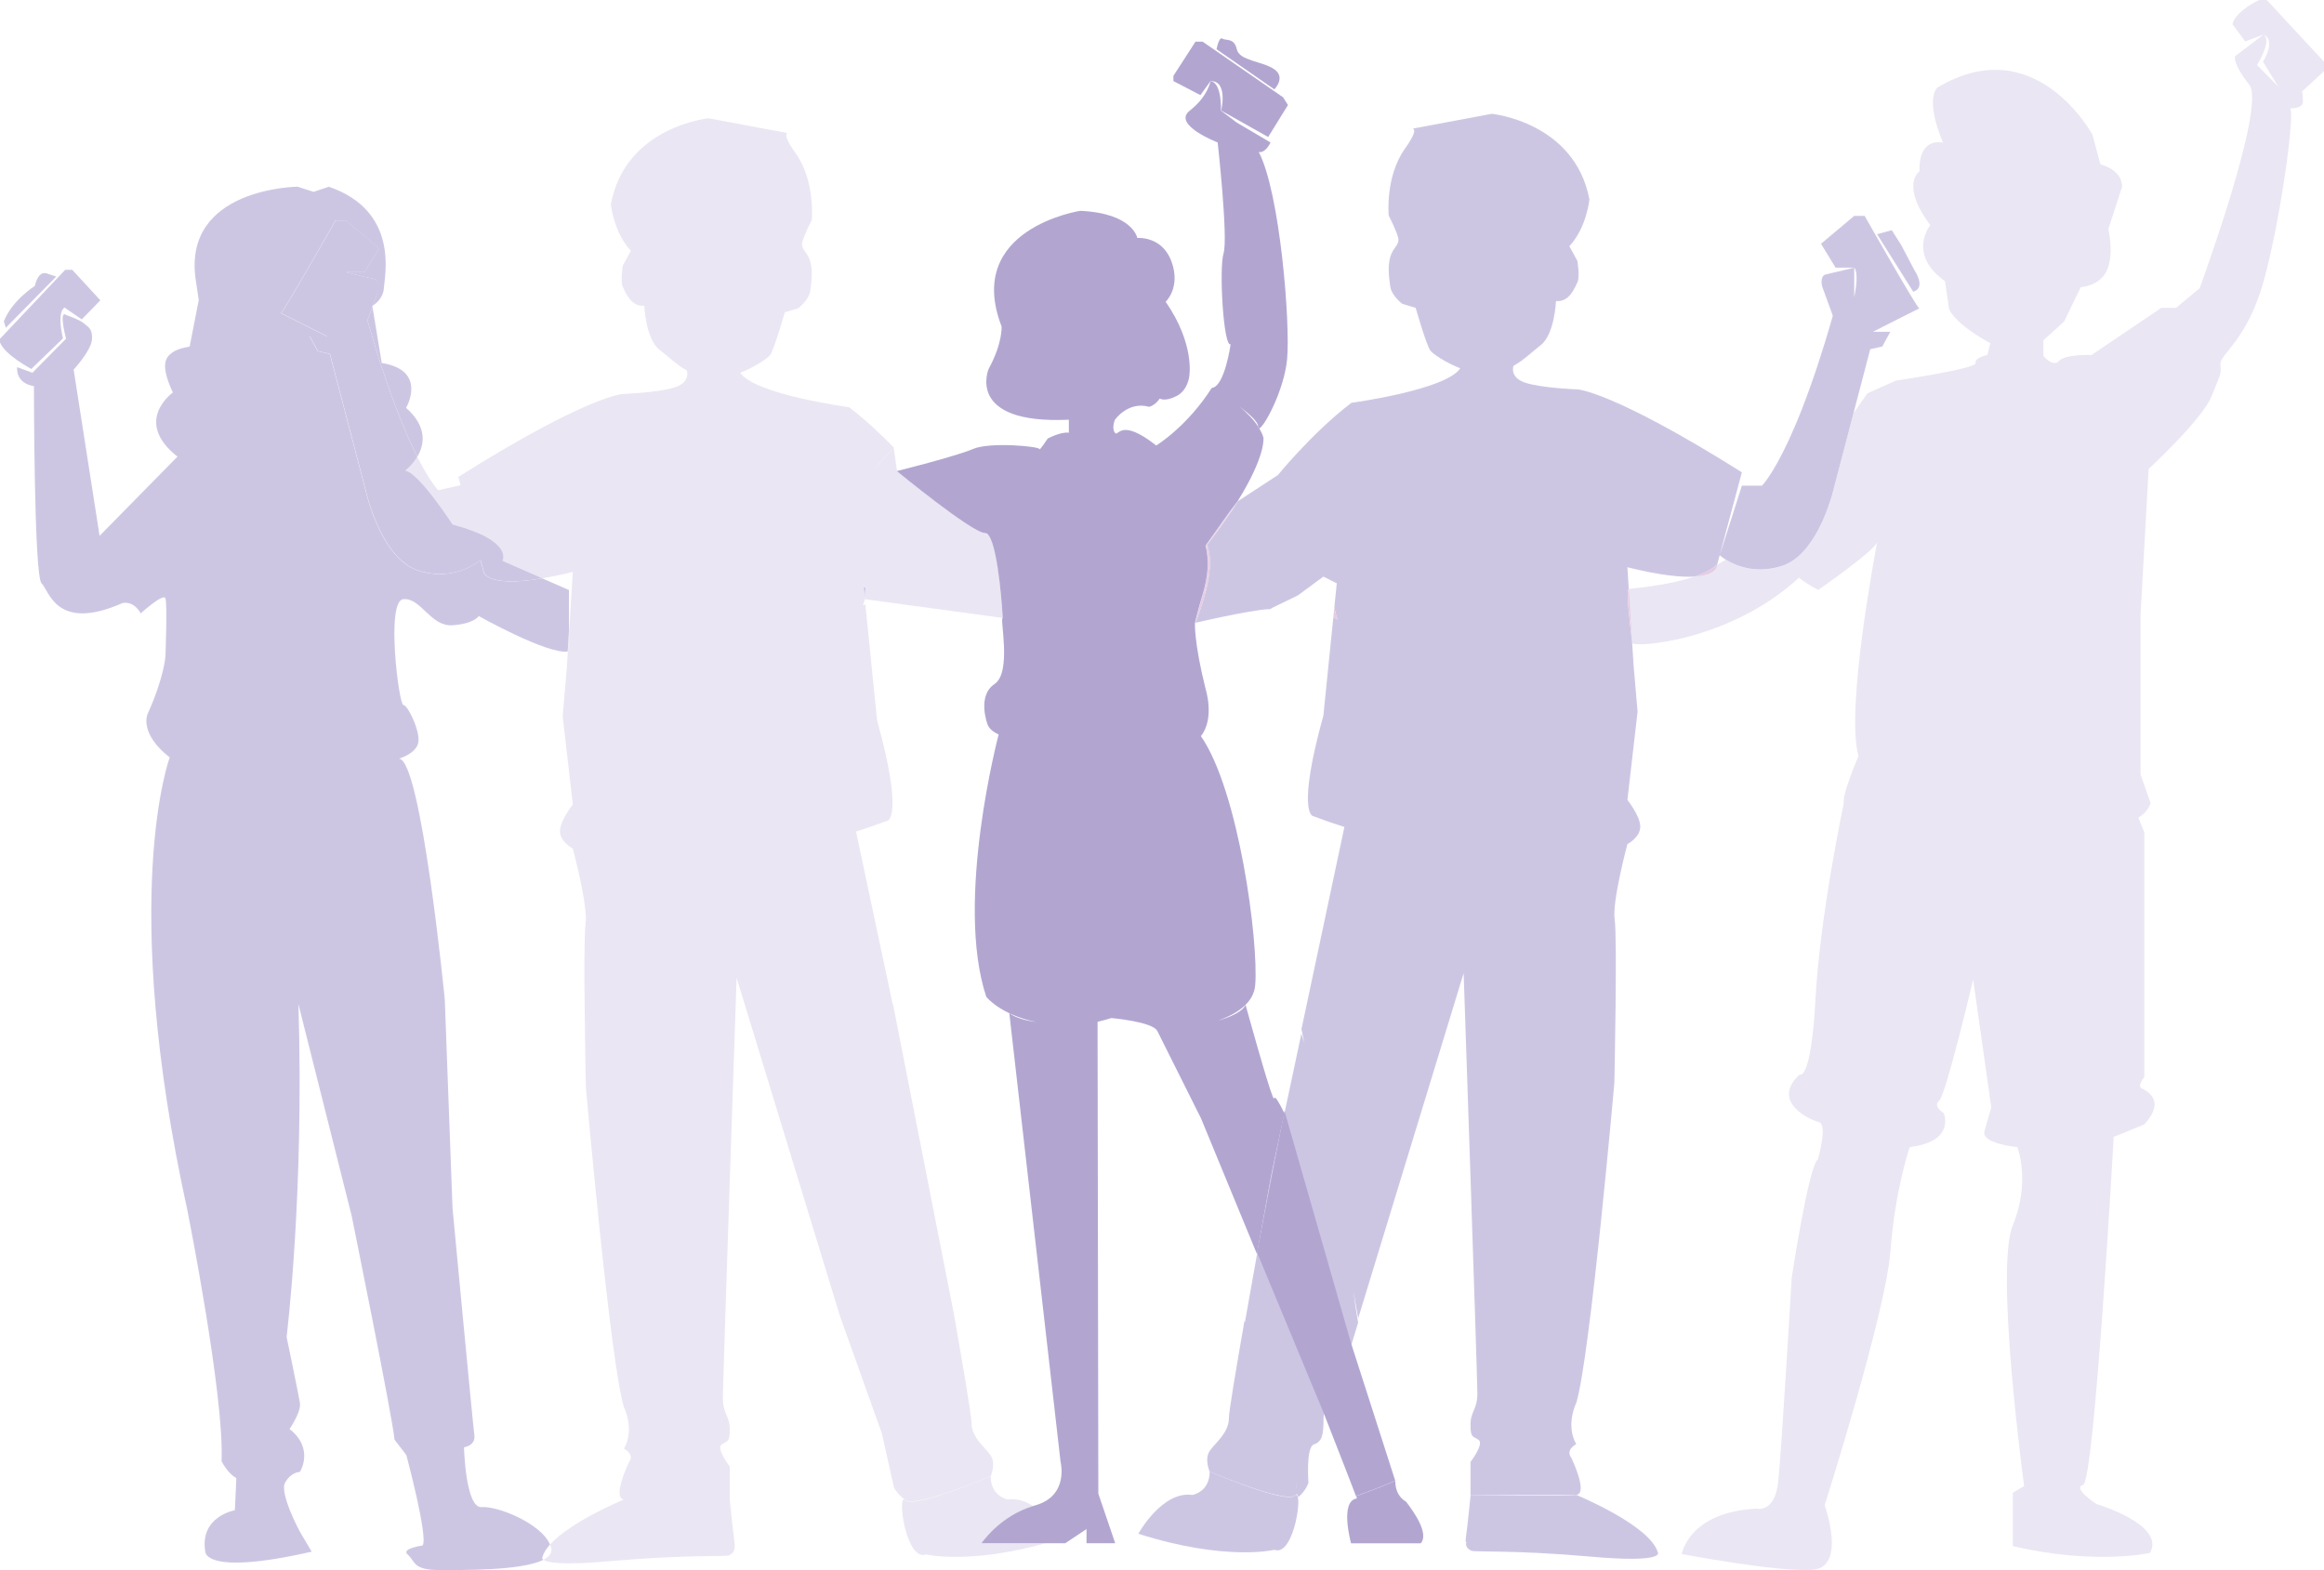 <?xml version="1.0" encoding="UTF-8"?>
<svg id="_5" data-name="5" xmlns="http://www.w3.org/2000/svg" viewBox="0 0 1007.21 680.5">
  <defs>
    <style>
      .cls-1 {
        fill: none;
      }

      .cls-2 {
        fill: #eae6f3;
      }

      .cls-3 {
        fill: #ee3e92;
      }

      .cls-4 {
        fill: #cdc6e3;
      }

      .cls-5 {
        fill: #e5cbe2;
      }

      .cls-6 {
        fill: #becbe8;
      }

      .cls-7 {
        fill: #b2a6d1;
      }
    </style>
  </defs>
  <path class="cls-1" d="M550.14,264.06c-.21.02-.45,0-.72-.05-.14.37-.22.49-.22.49l.94-.46v.02Z"/>
  <path class="cls-1" d="M537.52,437.55c.32-.24.62-.48.92-.72-.3.24-.61.48-.92.72Z"/>
  <path class="cls-1" d="M538.75,436.58c.4-.33.78-.69,1.13-1.04-.37.35-.73.7-1.13,1.04Z"/>
  <path class="cls-1" d="M551.38,474.64s-.05-.13-.08-.22c.03.08.06.14.08.22Z"/>
  <path class="cls-1" d="M544.17,450.89c-.35-1.21-.69-2.41-1-3.57.32,1.15.65,2.34,1,3.57Z"/>
  <path class="cls-1" d="M550.2,471.23s-.05-.14-.06-.21c.03.08.05.14.06.21Z"/>
  <path class="cls-1" d="M550.6,472.44s-.03-.08-.05-.11c0,.05.03.08.05.11Z"/>
  <path class="cls-1" d="M246.64,273.71l1.63-25.86c-5.02,1.24-9.38,2.15-13.19,2.79l11.56,5.05v18.02Z"/>
  <path class="cls-1" d="M552.29,476.06c-.02.1-.05.14-.08.16.03,0,.06-.06.08-.16Z"/>
  <path class="cls-1" d="M207.55,267s-1.93,3.32-11.39,3.99c-9.46.67-13.6-11.96-21.29-11.31-7.69.65-1.93,45.86,0,45.86s7.69,11.96,6.41,16.62-8.32,6.65-8.32,6.65c9.62,0,19.87,104.37,19.87,104.37l3.35,90.4s8.82,93.73,9.46,98.39c.64,4.66-4.48,5.31-4.48,5.31,0,0,.64,26.58,7.69,25.93,6.63-.62,25.78,7,29.58,16.23,8.99-10.03,32.04-19.52,32.04-19.52-5.36-.59,2.12-16.07,2.12-16.07,2.71-3.57-2.12-5.95-2.12-5.95,4.77-8.34,0-17.86,0-17.86-5.95-19.04-16.52-138.67-16.52-138.67,0,0-1.34-63.08-.14-70.82s-5.52-32.72-5.52-32.72c0,0-5.57-2.9-5.57-7.54s5.57-11.59,5.57-11.59l-4.4-38.25,1.74-20.28.49-7.78c-9.03,1.21-38.54-15.37-38.54-15.37h-.02Z"/>
  <path class="cls-1" d="M543.12,447.19c-.43-1.51-.83-2.95-1.2-4.26.37,1.31.77,2.74,1.2,4.26Z"/>
  <path class="cls-1" d="M536.18,438.46c.3-.19.61-.4.89-.61-.29.21-.59.41-.89.61Z"/>
  <path class="cls-1" d="M542.32,432.45c.1-.16.19-.33.27-.49-.1.16-.18.33-.27.49Z"/>
  <path class="cls-1" d="M542.93,431.3c.08-.16.16-.33.22-.51-.06.18-.14.33-.22.51Z"/>
  <path class="cls-1" d="M545.03,453.95c-.1-.32-.18-.62-.27-.92.1.3.18.62.27.92Z"/>
  <path class="cls-1" d="M534.76,439.31c.3-.18.61-.35.91-.54-.3.18-.61.37-.91.54Z"/>
  <path class="cls-1" d="M547.97,464.01c-.64-2.14-1.31-4.4-1.96-6.71.67,2.3,1.32,4.58,1.96,6.71Z"/>
  <path class="cls-1" d="M543.82,428.74c.03-.14.08-.29.1-.43-.03.14-.06.29-.1.43Z"/>
  <path class="cls-1" d="M545.4,455.19s-.03-.13-.06-.21c.02.06.03.13.06.21Z"/>
  <path class="cls-1" d="M540.22,435.19c-.11.11-.21.22-.32.33.11-.11.21-.22.32-.33Z"/>
  <path class="cls-1" d="M544.67,452.66c-.16-.53-.3-1.07-.45-1.59.14.53.3,1.05.45,1.59Z"/>
  <path class="cls-1" d="M551.86,475.76c.13.27.24.4.3.41-.08-.02-.18-.16-.3-.41Z"/>
  <path class="cls-1" d="M541.62,433.54c.11-.16.22-.32.32-.46-.11.16-.21.32-.32.46Z"/>
  <path class="cls-1" d="M548.78,466.7c-.03-.11-.06-.22-.11-.35.03.13.06.22.11.35Z"/>
  <path class="cls-1" d="M548.37,465.33c-.08-.26-.14-.49-.22-.75.08.26.14.49.22.75Z"/>
  <path class="cls-1" d="M540.81,434.57c.13-.14.24-.29.35-.43-.11.14-.22.29-.35.43Z"/>
  <path class="cls-1" d="M530.03,441.56c.37-.14.75-.3,1.1-.46-.37.16-.73.3-1.1.46Z"/>
  <path class="cls-1" d="M540.09,436.23c-.03-.14-.06-.26-.1-.35.03.1.06.22.1.35Z"/>
  <path class="cls-1" d="M600.03,627.41l-4.11-12.72c.27,1.99.43,3.36.43,3.95,0,3.52,1.72,6.35,3.68,8.77Z"/>
  <path class="cls-1" d="M588.68,571.39c-.69-3.91-1.39-7.85-2.07-11.75.59,4.66,1.26,9.26,2.04,13.65l-2.97,9.73,10.24,31.65c-1.07-7.75-4.02-25.04-7.22-43.29l-.02.02Z"/>
  <path class="cls-1" d="M604.67,632.91c-1.1-1.64-2.95-3.43-4.64-5.5l4.66,14.4c.16-.38,2.26-5.45-.02-8.88v-.02Z"/>
  <path class="cls-1" d="M529.98,441.7c-.69.22-1.39.45-2.12.65.72-.21,1.44-.43,2.12-.65Z"/>
  <path class="cls-1" d="M527.88,442.37c.56-.19,1.1-.4,1.64-.61-.54.21-1.08.41-1.64.61Z"/>
  <path class="cls-1" d="M541.49,441.33c-.48-1.71-.86-3.13-1.15-4.13.27,1,.67,2.42,1.15,4.13Z"/>
  <path class="cls-1" d="M531.7,440.86c.33-.14.67-.3.99-.46-.33.16-.65.3-.99.46Z"/>
  <path class="cls-1" d="M705.37,245.85l.59,9.38c13.92-1.37,22.8-3.43,28.43-5.33-5.66.33-14.67-.48-29.02-4.05h0Z"/>
  <path class="cls-1" d="M744.26,244.77c1.31-.73,2.57-1.48,3.75-2.2-1.71-1.05-2.65-1.9-2.65-1.9l-1.1,4.11v-.02Z"/>
  <path class="cls-1" d="M533.28,440.11c.32-.16.64-.32.94-.49-.3.16-.62.33-.94.49Z"/>
  <path class="cls-1" d="M803.68,116.02v12.76c2.31-11.02,0-12.76,0-12.76Z"/>
  <path class="cls-1" d="M543.44,430.08c.06-.16.11-.33.18-.49-.05.18-.11.33-.18.49Z"/>
  <path class="cls-2" d="M979.11.01s-10.21,4.69-11.58,10.48l5.52,7.45,8-2.95s5.61,1.82-.29,11.77l6.67,10.81s.3-.16.96-.24c-.32.06-.64.14-.96.24l-9.25-9.38s6.7-10.65,2.85-13.2l-12.36,9.38s-1.28,2.98,6.17,12.36c7.45,9.38-21.51,88.18-21.51,88.18l-10.22,8.52h-6.39l-30.25,20.44s-11.5-.43-14.06,2.55c-2.57,2.98-6.81-2.14-6.81-2.14v-6.81l8.95-8.1,7.24-14.91s8.52-.43,11.5-7.67c2.98-7.24.43-17.46.43-17.46l5.96-18.32s.85-6.81-9.38-9.79l-3.41-12.77s-24.7-46-67.31-20.44c0,0-5.53,4.69,2.55,23.86,0,0-10.65-2.98-10.22,12.36,0,0-8.52,5.84,4.69,23.36,0,0-10.22,12.41,6.39,24.33l1.71,11.93s1.71,5.96,17.89,14.91l-1.28,5.12s-5.53,1.02-5.12,3.49-34.51,7.59-34.51,7.59l-12.36,5.53s-2.54,3.73-6,8.56l-2.85,10.92-5.55,21.14s-2.03,9.17-6.67,18.13c-3.62,6.97-8.83,13.79-15.93,16.07-11.5,3.7-20.24-.14-24.37-2.71-1.18.73-2.44,1.47-3.75,2.2l-.29,1.08s-.49,3.51-9.57,4.05c-5.63,1.9-14.53,3.95-28.43,5.33l1.47,23.41c.13,2.1,41.83-.26,72.28-28.3,2.38,1.88,5.13,3.67,8.37,5.31,0,0,25.13-17.46,25.56-20.87,0,0-14.06,72.84-8.1,92.87,0,0-7.24,16.62-6.39,20.44,0,0-10.3,48.35-12.26,84.7-1.96,36.36-6.87,32.91-6.87,32.91-12.77,11.78,4.42,19.65,8.36,20.63,3.92.99-.49,16.22-.49,16.22-3.92,2.46-11.31,51.09-11.31,51.09,0,0-4.42,75.65-5.9,88.91-1.47,13.27-9.33,11.31-9.33,11.31-29.47,1.47-32.42,19.65-32.42,19.65,0,0,41.27,7.86,56.5,6.87,15.23-.99,5.41-28,5.41-28,0,0,26.53-83.51,28.5-110.04,1.96-26.53,8.36-45.19,8.36-45.19,20.14-2.46,14.73-14.73,14.73-14.73,0,0-4.91-2.95-1.96-5.41s14.73-52.56,14.73-52.56l7.86,55.51s-1.47,4.91-2.95,10.32c-1.47,5.41,14.24,6.87,14.24,6.87,0,0,5.9,14.73-1.96,33.9-7.86,19.17,4.91,112.99,4.91,112.99l-4.91,2.95v23.09c35.86,8.36,59.45,2.95,59.45,2.95,6.87-12.28-23.09-21.13-23.09-21.13,0,0-10.81-6.87-5.9-8.36,4.91-1.48,13.27-150.82,13.27-150.82l13.27-5.41c9.82-10.81.49-14.73-1.31-15.72-1.8-.99,1.31-4.91,1.31-4.91v-105.96l-2.62-6.33c2.69-1.69,4.54-3.78,5.33-6.31l-4.34-12.36v-69.68l3.49-62.8s23.42-21.72,27.27-31.53c3.83-9.79,4.26-8.95,3.83-13.63-.43-4.69,11.5-10.22,18.74-36.21,7.24-25.99,13.63-72.41,11.5-74.98,0,0,5.53.43,5.53-2.98s-.43-4.26-.43-4.26l9.57-8.8v-4.13L982.4.01h-3.3.02Z"/>
  <path class="cls-1" d="M434.64,267.87s-.41-7.54-1.4-15.79l1.4,15.79Z"/>
  <path class="cls-1" d="M426.97,231.05h0l1.66,1.16c-.51-.73-1.07-1.16-1.66-1.16Z"/>
  <polygon class="cls-4" points="374.28 254.8 374.78 259.73 375.14 254.37 374.28 254.8"/>
  <path class="cls-1" d="M387.23,193.93c-5.34,5.72-8.72,9.89-8.72,9.89l8.72-9.89Z"/>
  <path class="cls-1" d="M427.99,313.86s-4.61-12.23,3.06-17.35c7.67-5.12,2.04-29.15,3.59-28.64l-59.85-8.15c-.53,2.2-.91,2.76-.91,2.76l1.13-.54,5.07,50.26c11.59,41.73,4.64,43.47,4.64,43.47-4.64,1.77-9.23,3.35-13.78,4.78h.03l15.96,75.2.06-.37,26.36,134.07c4.03,22.95,7.65,44.35,7.65,47.25,0,6.55,5.95,10.72,8.34,14.29,2.38,3.57,0,8.93,0,8.93,0,8.93,7.51,10.11,7.51,10.11,3.97-.54,7.67.77,10.91,2.85.27-.08.53-.18.81-.26,14.97-4.1,11.11-18.93,11.11-18.93l-22.21-194.41c2.81,2.01,7.06,3.17,11.74,3.83-15.72-3.22-21.72-10.94-21.72-10.94-13.79-41.43,5.36-113.71,5.36-113.71-2.55-1.18-4.27-2.66-4.86-4.5l-.02-.02Z"/>
  <path class="cls-1" d="M539.9,435.55h0c-.37.35-.73.7-1.13,1.04-.11.1-.21.18-.32.26-.3.24-.61.48-.92.72-.14.11-.29.21-.43.3-.29.21-.59.41-.89.61-.16.11-.33.21-.51.32-.3.18-.61.37-.91.54-.18.1-.37.21-.56.3-.3.16-.62.33-.94.49l-.57.29c-.33.16-.65.3-.99.46-.19.08-.38.18-.57.26-.37.16-.73.3-1.1.46-.18.06-.33.14-.51.21-.54.21-1.08.41-1.64.61.72-.21,1.44-.43,2.12-.65,4.82-1.59,8.66-3.64,9.9-6.17l-.02-.03Z"/>
  <path class="cls-1" d="M522.61,298.57s4.1,12.79-2.04,20.46c16.36,23.54,25.07,88.99,23.54,107.92-.03.46-.1.91-.19,1.34-.03.14-.06.29-.1.43-.06.29-.13.57-.21.85-.05.18-.11.33-.18.49-.08.24-.18.48-.27.72-.06.18-.14.33-.22.51-.11.22-.21.45-.33.65-.1.16-.18.33-.27.49-.13.21-.26.41-.4.62-.11.16-.21.32-.32.46-.14.21-.3.4-.46.59-.11.14-.22.29-.35.43-.19.21-.38.41-.59.64-.11.11-.21.22-.32.33h0s.03.14.1.33c.03.1.06.22.1.35.06.26.16.57.27.97.27,1,.67,2.42,1.15,4.13.14.51.29,1.04.45,1.58.37,1.31.77,2.74,1.2,4.26,0,.05.03.1.05.14.32,1.15.65,2.34,1,3.57.02.06.03.13.05.18.14.53.3,1.05.45,1.59.03.11.06.24.1.35.1.3.18.62.27.92.1.35.19.7.3,1.05.02.06.03.13.06.21.21.7.4,1.4.61,2.1.67,2.3,1.32,4.58,1.96,6.71.06.19.11.38.18.57.08.26.14.49.22.75.1.33.21.69.3,1.02.03.13.06.22.11.35.48,1.58.94,3.05,1.36,4.32.03.08.05.14.06.21.13.38.24.75.35,1.08,0,.05.03.08.05.11.26.77.49,1.44.7,1.98.03.08.05.14.08.22.18.46.33.86.48,1.13.13.27.24.4.3.41l.03.03s.06-.06.08-.16c.24-1.4,2.2,1.93,4.39,6.49l7.34-34.54,1.32,4.16-1.29-6.08,18.61-87.64h.03c-4.53-1.44-9.12-3.03-13.78-4.78,0,0-6.95-1.74,4.64-43.47l4.31-42.59.45-4.46c-.46-2.55-.99-6.25-1.47-11.59l-3.28-1.64-11.02,8.12-.94.46-10.13,4.93s-.41.57-1.31.64l-.94.46s.08-.13.22-.49c-8.53.61-31.41,5.9-31.41,5.9,0,0-.51,8.18,4.61,28.64l-.03.05Z"/>
  <path class="cls-1" d="M537.16,176.09c3.09,2.54,6.14,5.53,8.24,8.8h0c.02-2.07-3.87-5.55-8.24-8.8Z"/>
  <path class="cls-1" d="M475.62,181.38c1.18-.05,2.3-.11,3.32-.14-.92.05-2.03.1-3.32.14Z"/>
  <path class="cls-1" d="M637.36,647.93v-14.29s5.95-7.73,3.57-9.52c-2.38-1.79-3.57-.59-3.57-6.55s2.98-6.55,2.98-13.68-5.95-182.12-5.95-182.12l-45.7,149.61c3.21,18.26,6.16,35.54,7.22,43.29l4.11,12.72c1.69,2.07,3.54,3.86,4.64,5.5,2.28,3.43.19,8.5.02,8.88l1.82,5.61s1.23,1.37,2.84,3.44c1.53.89,2.84,1.1,2.84,1.1,11.67-1.61,21.05,12.84,23.04,16.15,0-.62.03-1.36.16-2.25.73-5.12,1.98-17.92,1.98-17.92v.02Z"/>
  <path class="cls-1" d="M579.35,252.82l-2.52-1.26c.48,5.36,1,9.04,1.47,11.59l1.04-10.33h.02Z"/>
  <path class="cls-6" d="M537.75,34.34l3,.56s-1.99-1-3-.56Z"/>
  <path class="cls-3" d="M483.23,181.94c.1-.05.18-.08.27-.11-.16.06-.27.11-.27.11Z"/>
  <path class="cls-3" d="M545.86,185.64c-.14-.24-.3-.49-.46-.73,0,.57.16.81.46.73Z"/>
  <path class="cls-3" d="M517.22,314.21c-.57-.83-1.08-1.56-1.51-2.18.49.7,1,1.45,1.51,2.18Z"/>
  <path class="cls-3" d="M520.11,318.37c-.29-.4-.69-.97-1.15-1.64.35.51.75,1.07,1.15,1.64Z"/>
  <path class="cls-4" d="M161.41,132.91l.16-.43c-.13.08-.21.11-.21.11l.05.32h0Z"/>
  <g>
    <path class="cls-2" d="M392.45,650.19c-3.94-3.76.11,26.82,8.9,23.52,0,0,18.24,4.48,51.73-4.82h-27.65s7.89-11.8,22.34-16.11c-3.24-2.1-6.94-3.41-10.91-2.85,0,0-7.51-1.2-7.51-10.11,0,0-32.96,14.14-36.9,10.38v-.02Z"/>
    <path class="cls-2" d="M264.73,88.43s1.16,12.17,8.69,20.28l-3.48,6.38s-1.16,6.95,0,9.28c1.16,2.31,3.48,8.69,9.28,8.12,0,0,.57,14.49,6.67,19.14,3.87,2.95,7.18,6.38,11.75,8.93,0,0,1.87,4.99-5.09,7.3-6.95,2.31-22.61,2.9-22.61,2.9,0,0-15.07.57-71.29,35.94l.96,3.59-9.66,2.2s-3.44-3.3-9.11-14.51c-2.22,3.73-5.2,6.01-5.2,6.01,5.79.7,20.51,23.33,20.51,23.33,26.65,7.06,21.64,15.75,21.64,15.75l17.29,7.57c3.81-.64,8.15-1.55,13.19-2.79l-1.63,25.86v8.58c-.18.05-.37.06-.54.08l-.49,7.78-1.74,20.28,4.4,38.25s-5.57,6.95-5.57,11.59,5.57,7.54,5.57,7.54c0,0,6.71,24.99,5.52,32.72s.14,70.82.14,70.82c0,0,10.57,119.63,16.52,138.67,0,0,4.77,9.52,0,17.86,0,0,4.83,2.38,2.12,5.95,0,0-7.48,15.47-2.12,16.07,0,0-23.04,9.49-32.04,19.52.24.57.41,1.15.53,1.72.4,2.04-.96,3.64-3.4,4.88,1.56,1.18,7.53,2.5,28.89.61,32.94-2.93,50.52-1.83,51.62-2.57s2.93-1.1,2.2-6.22c-.73-5.12-1.98-17.92-1.98-17.92v-14.29s-5.95-7.73-3.57-9.52c2.38-1.79,3.57-.59,3.57-6.55s-2.98-6.55-2.98-13.68,5.95-182.12,5.95-182.12l44.81,146.67,18.15,50.82,5.29,23.63c.86,1.48,2.39,3.51,4.98,5.29,4.77,3.3,36.9-10.38,36.9-10.38,0,0,2.38-5.36,0-8.93-2.38-3.57-8.34-7.73-8.34-14.29,0-2.9-3.62-24.3-7.65-47.25l-26.36-134.07-.06.37-15.96-75.2h-.03c4.53-1.44,9.12-3.03,13.78-4.78,0,0,6.95-1.74-4.64-43.47l-5.07-50.26-1.13.54s.37-.56.91-2.76l-.49-4.93.86-.43-.35,5.36,59.85,8.15-1.4-15.79c-.96-8.07-2.46-16.79-4.61-19.87l-1.66-1.16c-5.63,0-38.24-26.85-38.24-26.85l-1.48-10.27-8.72,9.89s3.38-4.16,8.72-9.89c-5.47-5.61-12.25-12.02-19.33-17.4,0,0-40.93-5.53-47.14-14.94h-.03c6.46-2.52,11.93-6.3,12.96-7.67,1.74-2.31,6.38-18.55,6.38-18.55l5.8-1.74s4.64-3.48,5.21-7.54,1.16-8.69,0-12.76c-1.16-4.05-4.05-5.21-3.48-8.12s4.15-9.85,4.15-9.85c0,0,1.64-16.81-7.05-28.99-4.46-6.25-4.5-8.21-3.46-8.66l-34.2-6.41s-35.94,3.48-42.32,37.11l-.03.03Z"/>
  </g>
  <path class="cls-6" d="M552.21,476.21s-.03-.02-.03-.03l.03.03Z"/>
  <path class="cls-6" d="M541.92,442.91c-.16-.56-.3-1.08-.45-1.58.14.51.29,1.04.45,1.58Z"/>
  <path class="cls-6" d="M540.35,437.2c-.11-.38-.19-.72-.27-.97.06.26.16.57.27.97Z"/>
  <path class="cls-6" d="M548.14,464.6c-.06-.19-.11-.38-.18-.57.06.19.11.38.18.57Z"/>
  <path class="cls-6" d="M544.22,451.08s-.03-.13-.05-.18c.02.06.03.13.05.18Z"/>
  <path class="cls-6" d="M550.14,471.03c-.41-1.28-.88-2.74-1.36-4.32.48,1.58.94,3.05,1.36,4.32Z"/>
  <path class="cls-6" d="M548.67,466.35c-.1-.33-.21-.69-.3-1.02.1.33.21.69.3,1.02Z"/>
  <path class="cls-6" d="M544.76,453.01c-.03-.11-.06-.24-.1-.35.03.11.06.24.1.35Z"/>
  <path class="cls-6" d="M545.34,455c-.1-.35-.19-.7-.3-1.05.1.35.19.7.3,1.05Z"/>
  <path class="cls-6" d="M546.01,457.3c-.21-.7-.4-1.4-.61-2.1.21.7.4,1.4.61,2.1Z"/>
  <path class="cls-6" d="M551.86,475.76c-.13-.26-.29-.65-.48-1.13.18.46.33.86.48,1.13Z"/>
  <path class="cls-6" d="M551.3,474.42c-.21-.56-.45-1.23-.7-1.98.26.77.49,1.44.7,1.98Z"/>
  <path class="cls-6" d="M543.17,447.33s-.03-.1-.05-.14c0,.05.03.1.05.14Z"/>
  <path class="cls-6" d="M550.57,472.32c-.11-.33-.24-.7-.35-1.08.13.38.24.75.35,1.08Z"/>
  <path class="cls-6" d="M535.69,438.77c.18-.11.33-.21.51-.32-.16.11-.33.21-.51.32Z"/>
  <path class="cls-6" d="M542.61,431.96c.11-.22.22-.43.33-.65-.11.22-.21.45-.33.65Z"/>
  <path class="cls-6" d="M541.94,433.07c.14-.21.27-.41.4-.62-.13.21-.26.41-.4.62Z"/>
  <path class="cls-6" d="M543.17,430.79c.1-.24.19-.48.27-.72-.08.24-.18.48-.27.72Z"/>
  <path class="cls-6" d="M541.16,434.13c.16-.19.32-.4.46-.59-.14.21-.3.4-.46.59Z"/>
  <path class="cls-6" d="M543.6,429.58c.08-.27.14-.56.21-.85-.06.29-.13.57-.21.85Z"/>
  <path class="cls-6" d="M539.9,435.55h0s.03.13.1.33c-.05-.21-.1-.33-.1-.33h0Z"/>
  <path class="cls-6" d="M540.22,435.19c.19-.21.4-.41.59-.64-.19.21-.38.43-.59.64Z"/>
  <path class="cls-6" d="M543.92,428.29c.08-.43.14-.88.19-1.34-.03.46-.1.91-.19,1.34Z"/>
  <path class="cls-6" d="M532.71,440.39l.57-.29-.57.29Z"/>
  <path class="cls-6" d="M531.13,441.11c.19-.08.38-.18.57-.26-.19.08-.38.18-.57.26Z"/>
  <path class="cls-6" d="M534.22,439.61c.19-.1.37-.21.56-.3-.18.1-.37.21-.56.3Z"/>
  <path class="cls-6" d="M529.52,441.76c.18-.06.33-.14.51-.21-.18.06-.33.14-.51.21Z"/>
  <path class="cls-6" d="M539.9,435.55c-1.24,2.54-5.1,4.56-9.9,6.17,4.82-1.59,8.66-3.64,9.9-6.17h0Z"/>
  <path class="cls-6" d="M537.08,437.86c.14-.1.29-.21.43-.3-.14.11-.29.21-.43.3Z"/>
  <path class="cls-6" d="M538.43,436.84c.11-.08.22-.18.32-.26-.11.1-.21.18-.32.26Z"/>
  <path class="cls-6" d="M464.09,181.91c.48-.02.96-.05,1.42-.06-.57.03-1.05.05-1.42.06Z"/>
  <path class="cls-6" d="M479.06,181.22c.57-.03,1.08-.05,1.53-.06-.46.02-.97.05-1.53.06Z"/>
  <path class="cls-6" d="M465.64,181.83c.72-.03,1.39-.06,2.06-.1-.77.03-1.45.06-2.06.1Z"/>
  <path class="cls-6" d="M515.71,312.03c-.61-.88-1.08-1.56-1.45-2.09.4.57.91,1.29,1.45,2.09Z"/>
  <path class="cls-6" d="M520.57,319.03s-.06-.1-.11-.16c.06.1.11.16.11.16Z"/>
  <path class="cls-5" d="M734.39,249.9c9.07-.54,9.57-4.05,9.57-4.05l.29-1.08c-.24.13-.46.27-.7.4,0,0-1.72,2.23-9.17,4.74h.02Z"/>
  <g>
    <path class="cls-4" d="M829.17,126.45c5.8-1.74.57-9.28.57-9.28l-5.8-11.02-4.05-6.38-6.38,1.74,15.66,24.92v.02Z"/>
    <path class="cls-4" d="M637.36,647.93s-1.24,12.8-1.98,17.92c-.13.88-.18,1.61-.16,2.25.26.43.4.69.4.69-.11.03-.24.06-.35.11.26,2.3,1.5,2.65,2.31,3.19,1.1.73,18.67-.37,51.62,2.57,32.94,2.93,29.29-1.83,29.29-1.83-3.3-11.72-35.3-24.89-35.3-24.89-5.36.59-45.83,0-45.83,0Z"/>
    <path class="cls-4" d="M524.27,637.82c0,8.93-7.51,10.11-7.51,10.11-13.17-1.82-23.42,16.84-23.42,16.84,38.08,12.09,58.94,6.95,58.94,6.95,8.79,3.3,12.84-27.28,8.9-23.52-3.94,3.76-36.9-10.38-36.9-10.38h0Z"/>
    <path class="cls-4" d="M612.37,55.76c1.02.43,1,2.41-3.46,8.66-8.69,12.17-7.05,28.99-7.05,28.99,0,0,3.57,6.95,4.15,9.85.57,2.9-2.31,4.05-3.48,8.12-1.16,4.07-.57,8.69,0,12.76.57,4.07,5.21,7.54,5.21,7.54l5.8,1.74s4.64,16.23,6.38,18.55c1.02,1.37,6.51,5.15,12.96,7.67h-.03c-6.2,9.41-47.14,14.94-47.14,14.94-8.85,6.71-17.22,15.04-23.15,21.42-5.34,5.72-8.72,9.89-8.72,9.89l-17.35,11.34h0c-3.36,5.39-7.72,11.67-13.36,18.94,2.44,5.74.97,14.59-1,21.8-1.83,6.7-4.11,11.96-4.11,11.96,0,0,22.88-5.31,31.41-5.9.27.05.49.06.72.05l.18-.1,1.13-.56,10.13-4.93.94-.46,11.02-8.12,3.28,1.64,2.52,1.26-1.04,10.33c.81,4.43,1.45,5.37,1.45,5.37l-1.9-.92-4.31,42.59c-11.59,41.73-4.64,43.47-4.64,43.47,4.64,1.77,9.23,3.35,13.78,4.78h-.03l-18.61,87.64,1.29,6.08-1.32-4.16-7.34,34.54-5.66,26.65s-2.81,15.29-6.22,34.36c-1.69,9.39-3.52,19.69-5.25,29.53l-.19-.62c-3.67,20.92-6.76,39.45-6.76,42.15,0,6.55-5.95,10.72-8.34,14.29-2.38,3.57,0,8.93,0,8.93,0,0,32.13,13.68,36.9,10.38.33-.24.61-.48.91-.7.16.35.37.8.69,1.34,3.41-3,4.32-6.14,4.32-6.14,0,0-1.2-15.47,2.38-16.66s4.16-4.16,4.16-11.31c0-.51.06-1.1.16-1.74,1.32-8.21,10.54-25.63,10.54-25.63l1.32-4.34,2.97-9.73c-.77-4.4-1.45-9.01-2.04-13.65.7,3.91,1.39,7.85,2.07,11.75l45.7-149.61s5.95,174.98,5.95,182.12-2.98,7.73-2.98,13.68,1.2,4.77,3.57,6.55-3.57,9.52-3.57,9.52v14.29h45.83c5.36-.59-2.12-16.07-2.12-16.07-2.71-3.57,2.12-5.95,2.12-5.95-4.77-8.34,0-17.86,0-17.86,5.95-19.04,16.52-138.67,16.52-138.67,0,0,1.34-63.08.14-70.82s5.52-32.72,5.52-32.72c0,0,5.57-2.9,5.57-7.54s-5.57-11.59-5.57-11.59l4.4-38.25-1.74-20.28-.61-9.54c-.16-2.42-3.01-23.25-1.47-23.41l-.59-9.38c14.35,3.57,23.36,4.39,29.02,4.05,7.43-2.5,9.17-4.74,9.17-4.74.24-.13.46-.27.7-.4l1.1-4.11s.94.85,2.65,1.9c4.13,2.57,12.87,6.41,24.37,2.71,7.1-2.28,12.31-9.12,15.93-16.07,4.66-8.95,6.67-18.13,6.67-18.13l5.55-21.14,2.85-10.92,7.24-27.65,5.21-1.16,3.48-6.38h-7.54s19.41-9.87,20.12-10.16c-.81.3-23.7-40.09-23.7-40.09h-4.53l-14.38,12.1,6.31,10.33h8.08s2.31,1.74,0,12.76v-12.76s-9.28,2.31-12.17,2.9c-2.9.57-1.74,5.21-1.74,5.21l4.64,12.76c-2.26,7.94-4.46,15.04-6.57,21.42-4.77,14.42-9.07,25.04-12.68,32.8-7.05,15.16-11.47,19.41-11.47,19.41h-8.69l-9.62,30.17,9.62-35.96c-56.23-35.35-71.29-35.94-71.29-35.94,0,0-15.66-.57-22.61-2.9-6.95-2.31-5.09-7.3-5.09-7.3,4.58-2.55,7.88-5.96,11.75-8.93,6.09-4.64,6.67-19.14,6.67-19.14,5.8.57,8.12-5.8,9.28-8.12,1.16-2.31,0-9.28,0-9.28l-3.48-6.38c7.54-8.12,8.69-20.28,8.69-20.28-6.38-33.61-42.32-37.11-42.32-37.11l-34.2,6.41.02.02ZM561.89,645c-.03-.11-.06-.18-.06-.18,0,0,.1-1.2.14-2.95,0,1.21-.05,2.3-.08,3.13ZM766.44,229.25h0Z"/>
  </g>
  <path class="cls-5" d="M705.96,255.23c-1.55.16,1.32,20.98,1.47,23.41h0l-1.47-23.41h0Z"/>
  <path class="cls-5" d="M523.12,253.04c-.62,1.45-.75,3-1,4.93,1.98-7.21,3.44-16.06,1-21.8,0,0,1.53,13.3,0,16.89v-.02Z"/>
  <path class="cls-5" d="M551.46,263.41c-.35.33-.72.54-1.13.56l-.18.1c.89-.08,1.31-.64,1.31-.64v-.02Z"/>
  <path class="cls-5" d="M579.75,268.53s-.64-.94-1.45-5.37l-.45,4.46,1.9.92v-.02Z"/>
  <path class="cls-5" d="M550.33,263.97c.41,0,.78-.22,1.13-.56l-1.13.56Z"/>
  <path class="cls-5" d="M536.49,217.21l-13.36,18.94c5.64-7.29,10-13.55,13.36-18.94Z"/>
  <path class="cls-5" d="M521.32,257.68c-2.01,6.63-3.32,12.25-3.32,12.25,0,0,2.28-5.26,4.11-11.96.26-1.93.38-3.48,1-4.93,1.53-3.59,0-16.89,0-16.89l13.36-18.94c-4.21,5.26-8.55,11.91-13.92,19.25,1.79,6.27,1.04,13.7-1.24,21.21v.02Z"/>
  <path class="cls-4" d="M180.86,197.98c3.01-5.09,4.58-12.85-4.86-21.21,0,0,9.54-16.26-10.56-19.44l-4.03-24.43-2.17,5.96c8.56,29.96,16.14,48.25,21.62,59.11Z"/>
  <path class="cls-2" d="M246.64,282.29v-8.58l-.54,8.66c.19-.03.38-.05.54-.08h0Z"/>
  <path class="cls-4" d="M162.12,120.9c-2.9-.57-12.17-2.9-12.17-2.9h8.08l6.31-10.33-14.38-12.1h-4.53s-22.9,40.39-23.7,40.09c.7.29,20.12,10.16,20.12,10.16h-7.54l3.48,6.38,5.21,1.16,15.66,59.7s6.38,28.99,22.61,34.2c16.23,5.21,27.01-4.61,27.01-4.61h0l1.39,5.2s.96,6.94,25.42,2.79l-17.29-7.57s5.01-8.69-21.64-15.75c0,0-14.72-22.63-20.51-23.33,0,0,2.98-2.28,5.2-6.01-5.49-10.86-13.06-29.15-21.62-59.11l2.17-5.96-.05-.32s.08-.05.21-.11l2.31-6.36s1.16-4.64-1.74-5.21l-.03.02Z"/>
  <g>
    <path class="cls-4" d="M129.15,80.91s-50.28.35-44.31,40.49c.51,3.4.94,6.27,1.29,8.67l-3.94,20.16s-4.96.69-7.27,2.41c-2.31,1.72-6.28,4.11,0,17.49,0,0-17.52,12.36,1.98,27.79l-33.74,34.32-11.24-72.04s7.61-8.23,7.94-13.04c.33-4.8-1.66-5.33-3.3-6.86-1.88-1.75-7.94-3.78-7.94-3.78,0,0-3.3-3.09,0,10.29l-14.56,14.75-6.62-2.41s-.99,6.86,7.27,8.23c0,0,0,82.34,3.3,85.44s6.28,21.27,35.05,8.58c0,0,4.62-1.39,7.94,4.45,0,0,9.82-8.91,10.7-6.51s0,25.05,0,25.05c0,0-.45,8.91-7.72,25.05,0,0-3.97,8.23,9.58,18.86,0,0-22.37,59.72,7.73,196.65,0,0,16.03,80.43,14.73,108.35,0,0,2.57,5.31,6.41,7.32l-.64,13.95s-15.37,2.66-12.82,17.96c0,0-.64,10.64,46.13,0l-5.12-8.64s-8.98-16.62-6.41-21.27c2.57-4.66,6.41-4.66,6.41-4.66,0,0,6.41-9.97-4.48-18.61,0,0,5.12-7.32,4.48-11.31s-5.77-28.59-5.77-28.59c0,0,7.69-61.15,5.12-144.25l23.07,91.74s17.94,88.4,18.58,97.05l5.12,6.65s9.62,35.89,7.05,39.21c0,0-9.62,1.32-6.41,3.99s1.93,6.65,13.46,6.65c9.17,0,35.77.41,45.3-4.43-.85-.64-.4-1.23-.4-1.23.49-1.77,1.66-3.59,3.27-5.37-3.81-9.22-22.95-16.85-29.58-16.23-7.05.67-7.69-25.93-7.69-25.93,0,0,5.12-.67,4.48-5.31-.64-4.66-9.46-98.39-9.46-98.39l-3.35-90.4s-10.25-104.37-19.87-104.37c0,0,7.05-1.99,8.32-6.65s-4.48-16.62-6.41-16.62-7.69-45.21,0-45.86c7.69-.65,11.83,11.96,21.29,11.31,9.46-.67,11.39-3.99,11.39-3.99,0,0,29.52,16.58,38.54,15.37l.54-8.66v-18l-11.56-5.05c-24.45,4.15-25.42-2.79-25.42-2.79l-1.39-5.2h0s-10.78,9.84-27.01,4.61c-16.23-5.21-22.61-34.2-22.61-34.2l-15.66-59.7-5.21-1.16-3.48-6.38h7.54s-19.41-9.87-20.12-10.16c.81.3,23.7-40.09,23.7-40.09h4.53l14.38,12.1-6.31,10.33h-8.08s9.28,2.31,12.17,2.9c2.9.57,1.74,5.21,1.74,5.21l-2.31,6.36c.92-.56,4.61-3.03,4.9-7.65.33-5.29,6.81-33.41-23.86-43.92l-6.59,2.22-6.89-2.22.11-.03Z"/>
    <path class="cls-4" d="M27.28,146.68c-2.77-12.07.69-13.36.69-13.36l7.48,5.1,8.04-8.26-12.18-13.22h-3.05L0,146.83v1.58c2.07,5.45,13.57,11.5,13.57,11.5l13.71-13.22h0Z"/>
    <path class="cls-4" d="M20.24,118.52s-3.46-1.69-5.15,5.41c0,0-9.85,6.16-13.43,15.37l.86,2.77,21.86-22.21-4.15-1.36v.02Z"/>
  </g>
  <g>
    <path class="cls-7" d="M527.22,21.33l25.07,17.4s5.12-5.12,0-8.69c-5.12-3.59-15.15-3.59-16.26-8.69s-4.7-3.59-6.23-4.61-2.55,4.61-2.55,4.61l-.02-.02Z"/>
    <path class="cls-7" d="M588.09,649.46c-7.67,1.02-2.55,19.44-2.55,19.44h30.19c3.62-3.97-2.47-13.06-6.36-18.05-2.14-1.24-4.67-3.81-4.67-9.01,0,0-8.24,3.54-16.98,6.6.26.65.4,1.02.4,1.02h-.02Z"/>
    <path class="cls-7" d="M518.1,18.08l-9.55,14.8v2.26l11.7,6.09,4.4-6.09c7.75-.13,4.61,12.79,4.61,12.79l20.36,11.45,8.58-13.86-2.12-3.35-34.86-24.11h-3.11l-.02.02Z"/>
    <path class="cls-7" d="M524.65,35.14s-1.12,6.65-8.99,12.79c-7.88,6.14,12.07,13.81,12.07,13.81,0,0,4.61,41.43,2.55,48.08-2.04,6.65,0,40.92,3.06,39.39,0,0-2.55,18.42-8.18,18.93-10.75,16.89-24.05,24.94-24.05,24.94-15.85-12.41-16.36-3.46-17.91-5.5-1.53-2.04,0-5.63,0-5.63,0,0,5.63-8.18,14.83-5.63,0,0,2.55-.51,4.61-3.59,0,0,2.04,1.53,7.16-1.02s5.63-8.69,5.63-8.69c0,0,2.55-13.81-10.24-32.23,0,0,6.65-6.14,2.55-17.4-4.1-11.26-14.83-10.24-14.83-10.24,0,0-1.88-10.75-24.73-11.77,0,0-50.47,7.67-34.09,50.13,0,0,.51,7.16-5.63,18.42,0,0-10.24,24.05,34.78,21.99v5.63c-3.59-.51-9.2,2.55-9.2,2.55,0,0-3.59,5.57-3.59,4.5s-21.29-3.19-28.75,0c-7.45,3.19-33.01,9.58-33.01,9.58,0,0,32.61,26.84,38.24,26.85h0c.59,0,1.15.43,1.66,1.16,2.15,3.08,3.65,11.8,4.61,19.87.97,8.26,1.4,15.79,1.4,15.79-1.53-.51,4.1,23.54-3.59,28.64-7.67,5.12-3.06,17.35-3.06,17.35.59,1.83,2.31,3.32,4.86,4.5,0,0-19.14,72.27-5.36,113.71,0,0,6,7.72,21.72,10.94-4.67-.65-8.93-1.82-11.74-3.83l22.21,194.41s3.87,14.83-11.11,18.93c-.27.08-.54.18-.81.26-14.45,4.31-22.34,16.11-22.34,16.11h36.31l9.2-6.14v6.14h12.44l-7.32-21.48-.33-204.51c1.87-.43,3.86-.96,5.96-1.63,0,0,17.91,1.53,19.95,5.63l18.93,37.86,24.24,58.79c3.41-19.06,6.22-34.36,6.22-34.36l5.66-26.65c-2.2-4.56-4.16-7.89-4.39-6.49-.02.1-.05.14-.08.16,0,0-.03-.02-.03-.03-.08-.02-.18-.16-.3-.41-.13-.26-.29-.65-.48-1.13-.03-.08-.05-.13-.08-.22-.21-.56-.45-1.23-.7-1.98,0-.05-.03-.08-.05-.11-.11-.33-.24-.7-.35-1.08-.03-.08-.05-.14-.06-.21-.41-1.28-.88-2.74-1.36-4.32-.03-.11-.06-.22-.11-.35-.1-.33-.21-.69-.3-1.02-.08-.26-.14-.49-.22-.75-.06-.19-.11-.38-.18-.57-.64-2.14-1.31-4.4-1.96-6.71-.21-.7-.4-1.4-.61-2.1-.02-.06-.03-.13-.06-.21-.1-.35-.19-.7-.3-1.05-.1-.32-.18-.62-.27-.92-.03-.11-.06-.24-.1-.35-.14-.53-.3-1.07-.45-1.59-.02-.06-.03-.13-.05-.18-.35-1.21-.69-2.41-1-3.57,0-.05-.03-.1-.05-.14-.43-1.51-.83-2.95-1.2-4.26-.16-.56-.3-1.08-.45-1.58-.48-1.71-.86-3.13-1.15-4.13-.11-.38-.19-.72-.27-.97-.03-.14-.06-.26-.1-.35-.05-.21-.1-.33-.1-.33h0c-1.24,2.54-5.1,4.56-9.9,6.17-.69.22-1.39.45-2.12.65.56-.19,1.1-.4,1.64-.61.18-.06.33-.14.51-.21.37-.14.75-.3,1.1-.46.19-.08.38-.18.57-.26.33-.14.67-.3.99-.46l.57-.29c.32-.16.64-.32.94-.49.19-.1.37-.21.56-.3.3-.18.61-.35.91-.54.18-.1.33-.21.51-.32.3-.19.61-.4.89-.61.14-.1.29-.21.43-.3.32-.24.62-.48.92-.72.11-.08.22-.18.32-.26.4-.33.78-.69,1.13-1.04h0c.11-.11.21-.22.32-.33.19-.21.4-.41.59-.64.13-.14.24-.29.35-.43.16-.19.32-.4.46-.59.11-.16.22-.32.32-.46.14-.21.27-.41.4-.62.1-.16.19-.33.27-.49.11-.22.22-.43.33-.65.08-.16.16-.33.22-.51.1-.24.19-.48.27-.72.06-.16.11-.33.18-.49.08-.27.14-.56.21-.85.03-.14.08-.29.1-.43.08-.43.14-.88.19-1.34,1.53-18.93-7.16-84.4-23.54-107.92,0,0-.05-.06-.11-.16.03.05.06.1.11.16,6.14-7.67,2.04-20.46,2.04-20.46-5.12-20.46-4.61-28.64-4.61-28.64,0,0,1.29-5.6,3.32-12.25,2.28-7.53,3.03-14.94,1.24-21.21,5.37-7.34,9.71-13.98,13.92-19.25,12.45-19.98,11.19-27.6,11.19-27.6-.41-1.36-1.04-2.69-1.8-3.99-.29.08-.46-.14-.46-.73-2.12-3.27-5.17-6.28-8.24-8.8,4.37,3.25,8.26,6.73,8.24,8.8h0c.16.24.3.49.46.73,2.09-.54,10.7-16.33,12.04-29.77,1.53-15.34-3.06-72.63-12.28-90.03,0,0,2.55,1.02,5.12-4.1l-14.73-8.69-6.75-5.12s.51-12.28-4.61-12.79l.05.02ZM480.6,181.16c-.45.02-.96.05-1.53.06.54-.03,1.05-.05,1.53-.06ZM478.94,181.22c-1.02.05-2.14.1-3.32.14,1.28-.06,2.39-.11,3.32-.14ZM467.7,181.75c-.65.03-1.34.06-2.06.1.61-.03,1.29-.06,2.06-.1ZM465.51,181.85c-.46.02-.94.05-1.42.06.37-.02.85-.03,1.42-.06ZM520.11,318.37c-.4-.57-.78-1.13-1.15-1.64.46.67.86,1.24,1.15,1.64ZM515.71,312.03c.43.62.94,1.36,1.51,2.18-.51-.73-1.04-1.48-1.51-2.18-.54-.78-1.05-1.5-1.45-2.09.37.53.85,1.21,1.45,2.09Z"/>
    <path class="cls-7" d="M573.8,612.76c6.38,16.18,12.29,31.53,13.87,35.64,8.75-3.05,17-6.6,17-6.6,0,0,0-.02.02-.03l-4.66-14.5-4.11-12.81-10.24-31.86-28.99-101.15-11.88,61.42,29.01,69.91-.02-.02Z"/>
  </g>
</svg>